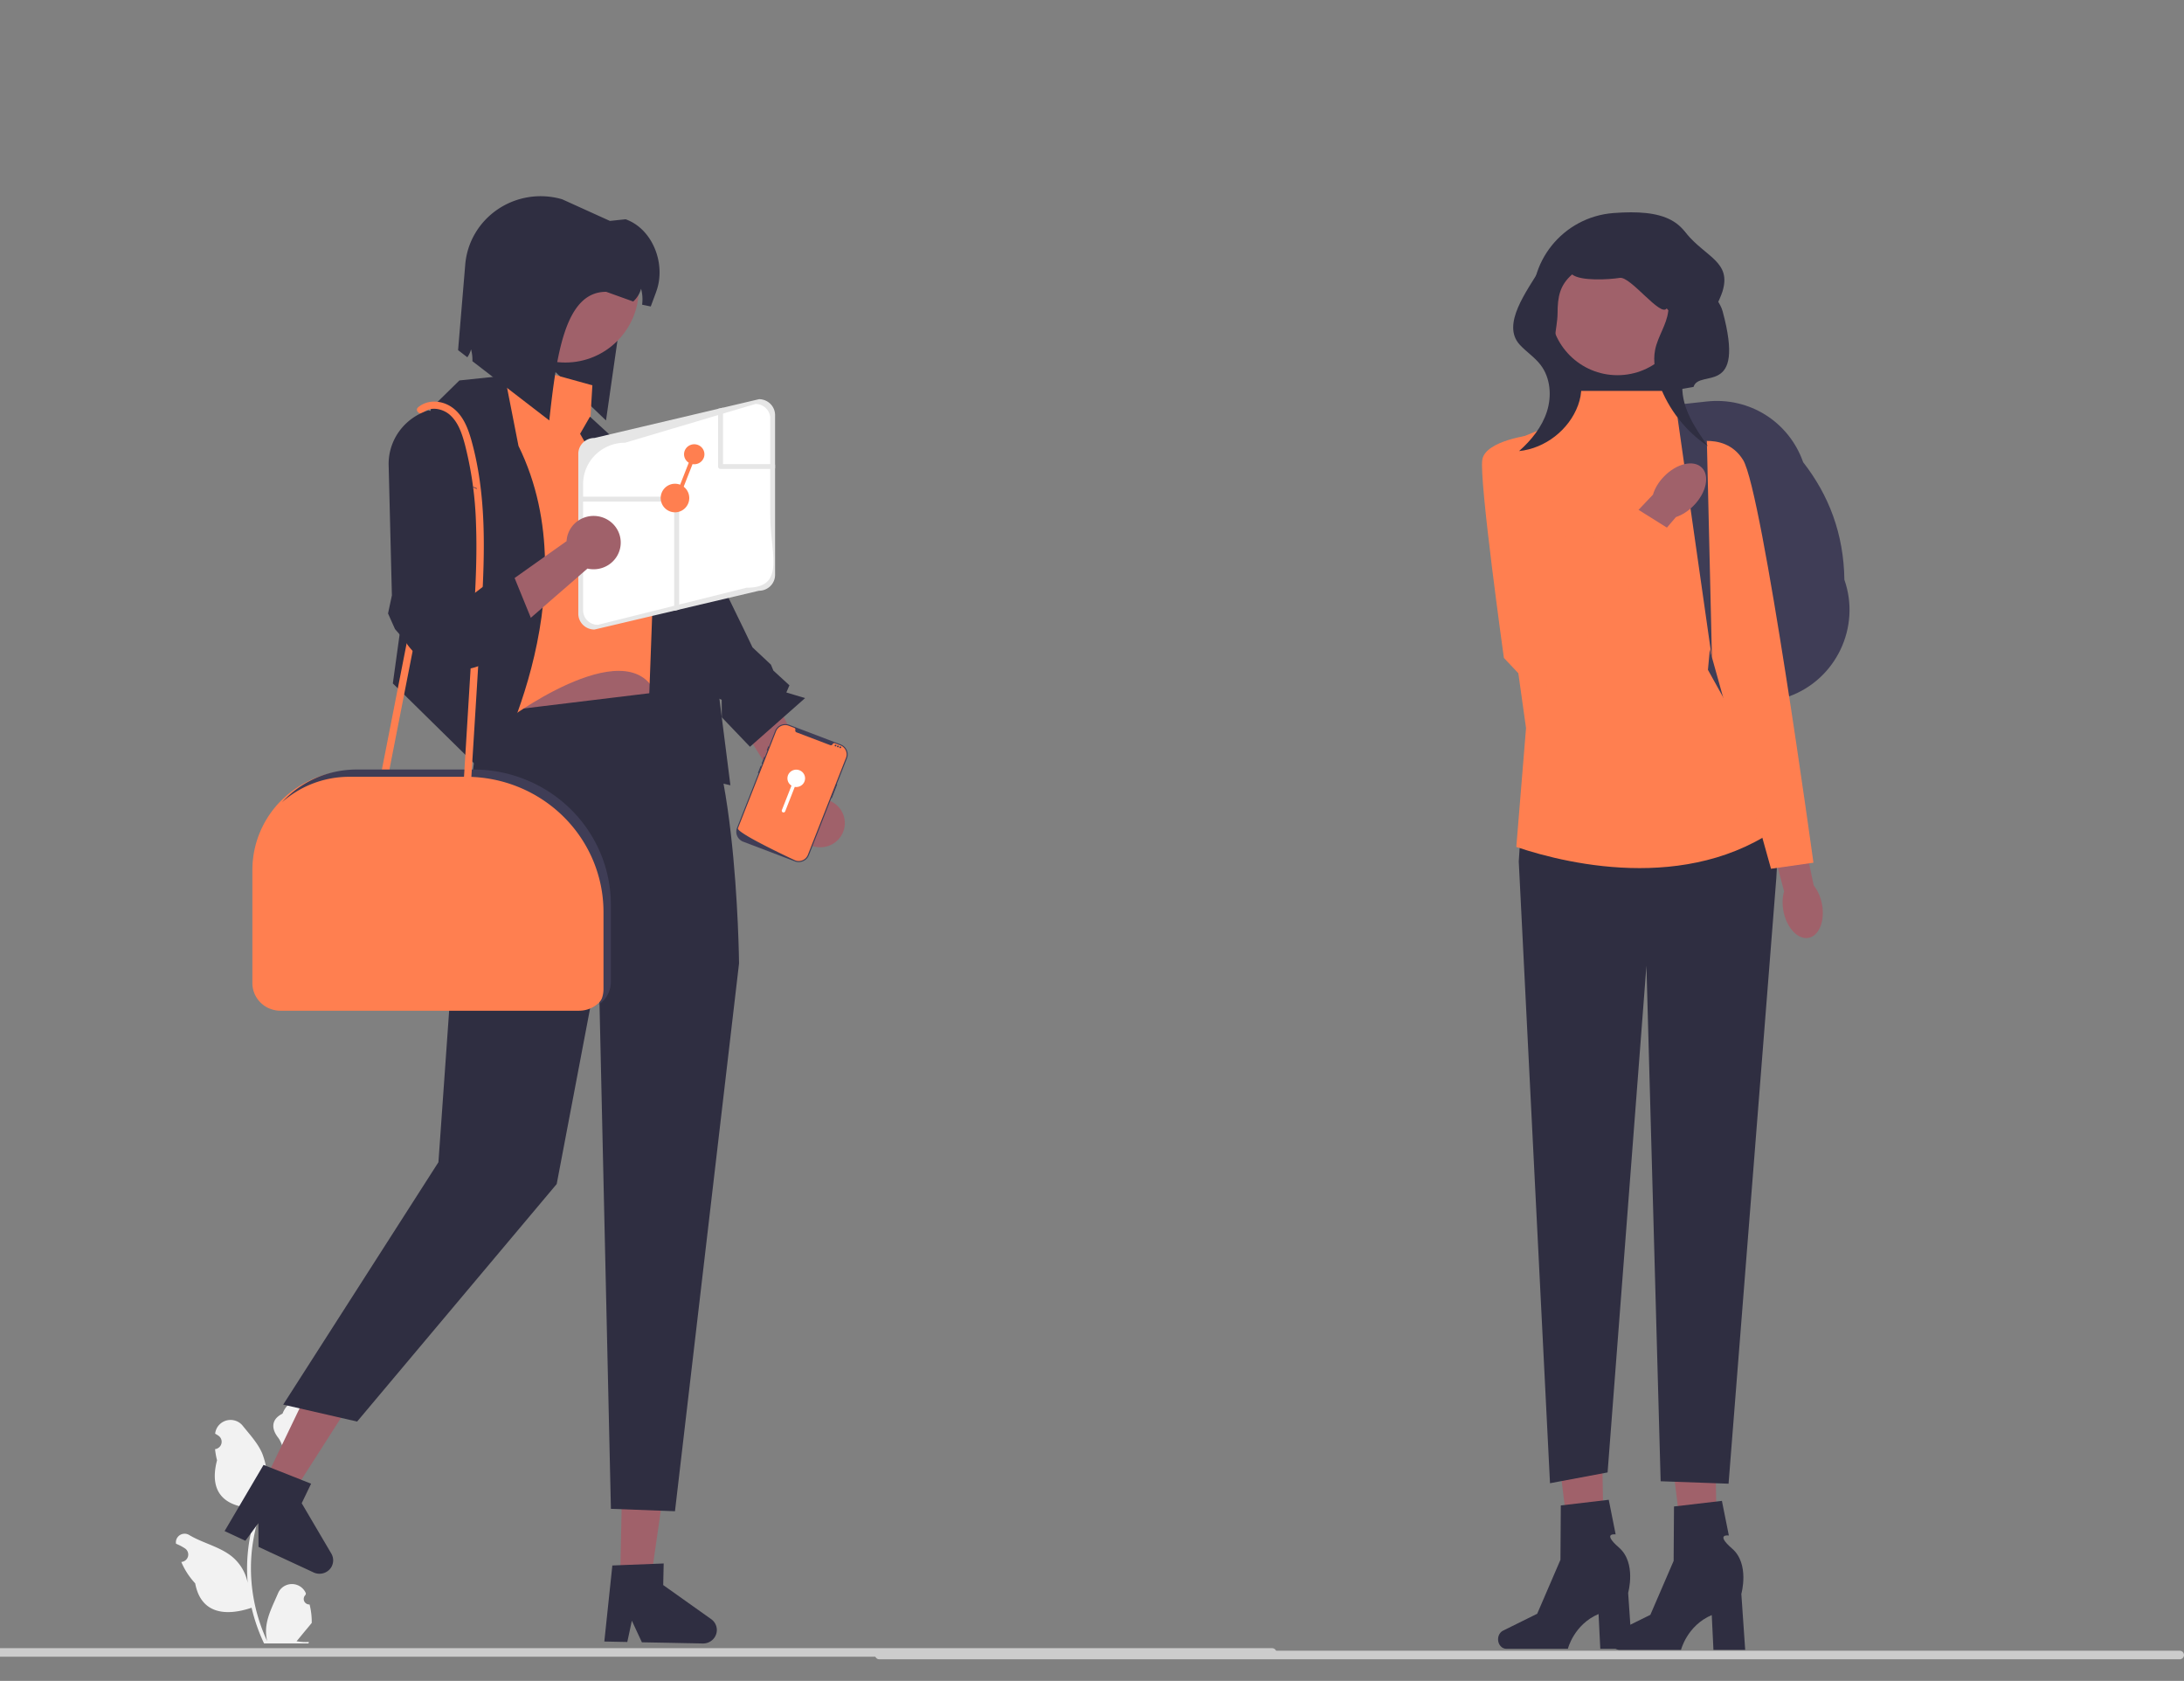 <?xml version="1.0"?>
<svg width="606.784" height="466.947" xmlns="http://www.w3.org/2000/svg" xmlns:svg="http://www.w3.org/2000/svg">
 <rect width="100%" height="100%" fill="#808080" stroke="none"/>
 <g class="layer">
  <title>Layer 1</title>
  <path d="m243.11,459.76c0,0.66 0.53,1.19 1.19,1.19l361.29,0c0.66,0 1.19,-0.53 1.19,-1.19c0,-0.66 -0.53,-1.19 -1.19,-1.19l-361.29,0c-0.66,0 -1.19,0.53 -1.19,1.19z" fill="#ccc" id="svg_1"/>
  <g id="svg_2">
   <path d="m475.73,201.22l-12.81,-88.46l11.3,-1.23c11.82,-1.28 22.82,5.66 26.75,16.87c7.12,9.12 11.27,19.83 11.46,32.66c4.6,13.11 -2.28,27.64 -15.34,32.39l-21.36,7.77z" fill="#3f3d56" id="svg_3"/>
   <g id="svg_4">
    <polygon fill="#a0616a" id="svg_5" points="477.185,437.738 468.578,437.941 463.78,399.27 476.482,398.97 477.185,437.738 "/>
    <path d="m447.65,455.7l0,0c0,1.45 1.04,2.63 2.31,2.63l17.08,0s1.69,-6.76 8.54,-9.67l0.47,9.67l8.82,0l-1.07,-15.55s2.36,-8.31 -2.54,-12.56c-4.9,-4.25 -0.93,-3.66 -0.93,-3.66l-1.93,-9.62l-13.31,1.56l-0.1,15.11l-6.47,14.99l-9.48,4.68c-0.84,0.42 -1.39,1.37 -1.39,2.42l0,0z" fill="#2f2e41" id="svg_6"/>
   </g>
   <g id="svg_7">
    <polygon fill="#a0616a" id="svg_8" points="445.738,437.445 437.13,437.648 432.332,398.977 445.035,398.677 445.738,437.445 "/>
    <path d="m416.21,455.4l0,0c0,1.46 1.03,2.64 2.3,2.64l17.09,0s1.68,-6.76 8.53,-9.67l0.48,9.67l8.81,0l-1.07,-15.55s2.36,-8.31 -2.54,-12.57c-4.89,-4.25 -0.93,-3.66 -0.93,-3.66l-1.92,-9.62l-13.32,1.57l-0.1,15.1l-6.46,14.99l-9.48,4.69c-0.85,0.41 -1.39,1.36 -1.39,2.41l0,0z" fill="#2f2e41" id="svg_9"/>
   </g>
   <path d="m470.52,107.48l-31,5.39c-2.13,-5.47 -12.47,-20.55 -13.36,-25.9c-2.3,-13.92 8.07,-26.74 22.14,-27.79l0,0c13.49,-1.01 21.7,1.52 22.85,14.36c0.4,4.51 6.27,8.57 7.45,12.94c6.51,24.07 -6.52,15.87 -8.08,21z" fill="#2f2e41" id="svg_10"/>
   <path d="m423.98,208.32l-2.02,31l8.68,172.72l16,-3l10.79,-140.74l3.95,143.19l18.87,0.68l13.26,-168.17c1.01,-12.85 -2.36,-25.66 -9.56,-36.35l0,0l-59.97,0.67z" fill="#2f2e41" id="svg_11"/>
   <path d="m463.06,108.59l-24.73,0l-5.59,8.76l-19.54,8.08l10.78,76.83l-2.7,33.02c15.24,5.16 50.6,13.17 76.17,-7.95l-22.93,-41.25l5.39,-57.95l-10.44,-9.5l-6.41,-10.04z" fill="#FF7F50" id="svg_12"/>
   <circle cx="449.38" cy="85.54" fill="#a0616a" id="svg_13" r="18.69"/>
   <path d="m495.51,253.2c-0.4,-2.03 -0.31,-3.98 0.16,-5.58l-5.04,-19.08l9.15,-2.14l4.13,19.59c1.05,1.3 1.88,3.07 2.28,5.1c0.91,4.63 -0.73,8.86 -3.68,9.44c-2.95,0.59 -6.08,-2.7 -7,-7.33l0,0z" fill="#a0616a" id="svg_14"/>
   <path d="m467.44,123.75s11.46,-4.72 16.85,4.04c5.39,8.76 19.54,111.87 19.54,111.87l-11.79,1.68l-23.25,-83.22l-1.35,-34.37z" fill="#FF7F50" id="svg_15"/>
   <polygon fill="#3f3d56" id="svg_16" points="475.638,183.035 466.072,115.963 474.22,122.48 475.638,183.035 "/>
   <g id="svg_17">
    <path d="m470.6,140.41c-1.53,1.58 -3.28,2.67 -4.97,3.23l-13.63,15.91l-7.38,-6.71l14.62,-15.42c0.5,-1.7 1.55,-3.49 3.08,-5.06c3.49,-3.6 8.18,-4.71 10.47,-2.48c2.29,2.22 1.31,6.94 -2.19,10.53l0,0z" fill="#a0616a" id="svg_18"/>
    <path d="m425.69,120.8s-12.88,1.48 -13.85,6.84s5.99,55.13 5.99,55.13l9.68,10.27l37.83,-45.07l-11.38,-7.14l-17.48,13.74l-10.79,-33.77z" fill="#FF7F50" id="svg_19"/>
   </g>
   <path d="m447.09,62.15c-7.6,1.34 -14.97,5.45 -18.91,12.09c-3.94,6.63 -11.17,15.88 -5.93,21.54c1.81,1.96 4.12,3.44 5.75,5.56c2.77,3.59 3.17,8.64 1.79,12.97s-4.35,7.99 -7.74,11c7.26,-0.75 13.88,-5.9 16.39,-12.75c1.16,-3.17 1.39,-6.98 -0.59,-9.71c-1.04,-1.44 -2.58,-2.42 -3.91,-3.6c-3.42,-3.05 -1.22,-7.65 -1.2,-12.23s0.6,-7.76 4.04,-10.78c2.38,1.9 10.25,1.44 13.25,0.95c2.99,-0.48 11.38,11.03 13.03,8.48c3.24,4.16 1.03,-4.4 0.42,0.83c-0.44,3.74 -2.89,6.97 -3.63,10.66c-0.65,3.22 0.06,6.56 1.19,9.64c2.55,6.94 7.34,13.04 13.48,17.16c-3.54,-5.01 -7.24,-10.49 -7.12,-16.62c0.08,-4.56 9.78,-21.95 11.14,-26.3c2.6,-8.31 -4.55,-9.53 -10.09,-16.26c-4.85,-5.91 -14.25,-4.08 -21.7,-2.33" fill="#2f2e41" id="svg_20"/>
  </g>
  <g id="svg_76">
   <g id="svg_79">
    <path d="m168.36,116.8l-26.01,-24.92l2.68,-12.54c1.09,-11.31 14.14,-18.9 12.53,-22.33l18.34,7.26l-7.53,52.52z" fill="#2f2e41" id="svg_37"/>
    <path d="m86.01,445.72a1.55,1.53 0 0 1 -1.13,-2.65l0.11,-0.42q-0.02,-0.05 -0.04,-0.1a4.17,4.1 0 0 0 -7.69,0.03c-1.26,2.98 -2.86,5.97 -3.26,9.12a12.34,12.14 0 0 0 0.22,4.18a49.48,48.67 0 0 1 -4.5,-20.22a47.76,46.98 0 0 1 0.29,-5.24q0.25,-2.14 0.68,-4.25a50.05,49.24 0 0 1 9.93,-20.87a13.32,13.1 0 0 0 5.54,-5.66a10.16,9.99 0 0 0 0.92,-2.73c-0.27,0.03 -1.01,-4.01 -0.81,-4.26c-0.37,-0.56 -1.05,-0.84 -1.46,-1.39c-2.04,-2.72 -4.85,-2.25 -6.32,1.45c-3.14,1.56 -3.17,4.13 -1.25,6.62c1.23,1.58 1.4,3.72 2.47,5.41c-0.12,0.13 -0.23,0.27 -0.34,0.41a50.38,49.56 0 0 0 -5.26,8.2a20.94,20.6 0 0 0 -1.25,-9.57c-1.2,-2.84 -3.44,-5.23 -5.41,-7.69a4.3,4.23 0 0 0 -7.66,2.08q-0.01,0.05 -0.01,0.11q0.44,0.24 0.86,0.52a2.11,2.07 0 0 1 -0.85,3.77l-0.04,0.01a20.97,20.63 0 0 0 0.55,3.08c-2.53,9.64 2.94,13.15 10.75,13.31c0.17,0.09 0.34,0.18 0.51,0.26a51.42,50.58 0 0 0 -2.77,12.81a48.77,47.97 0 0 0 0.03,7.75l-0.01,-0.09a12.89,12.68 0 0 0 -4.4,-7.32c-3.38,-2.73 -8.17,-3.74 -11.82,-5.94a2.42,2.38 0 0 0 -3.7,2.31l0.01,0.1a14.15,13.92 0 0 1 1.59,0.75q0.44,0.25 0.86,0.52a2.11,2.07 0 0 1 -0.85,3.78l-0.04,0c-0.03,0.01 -0.06,0.01 -0.09,0.01a20.98,20.64 0 0 0 3.86,5.95c1.58,8.42 8.39,9.22 15.67,6.77l0,0a51.4,50.57 0 0 0 3.46,9.91l12.34,0c0.04,-0.13 0.08,-0.27 0.12,-0.4a14.01,13.78 0 0 1 -3.42,-0.2c0.92,-1.1 1.83,-2.22 2.75,-3.33a0.77,0.75 0 0 0 0.06,-0.06c0.47,-0.57 0.93,-1.13 1.4,-1.7l0,0a20.53,20.2 0 0 0 -0.6,-5.14z" fill="#f2f2f2" id="svg_38"/>
    <polygon fill="#a0616a" id="svg_39" points="185.551,406.039 183.594,419.594 183.594,419.629 182.948,424.138 181.9,431.38 181.9,431.389 181.464,434.438 180.809,438.974 174.958,438.853 173.211,438.81 172.294,438.793 172.382,434.79 172.6,424.173 172.993,405.782 173.072,405.782 174.818,405.816 181.795,405.962 183.542,405.996 185.551,406.039 "/>
    <path d="m199.16,452.89a3.82,3.76 0 0 1 -3.89,3.67l-2.79,-0.06l-1.75,-0.03l-6.98,-0.14l-1.76,-0.03l-3.65,-0.07l-2.79,-6l-0.55,2.57l0,0.01l-0.72,3.33l-1.02,-0.02l-5.36,-0.11l2.23,-21.12l2.23,-0.09l0.81,-0.03l1.75,-0.07l6.52,-0.25l0.01,0l0.46,-0.02l1.75,-0.07l0.73,-0.03l-0.13,6l6.42,4.56l1.76,1.25l5.14,3.65a3.81,3.74 0 0 1 1.58,3.11z" fill="#2f2e41" id="svg_40"/>
    <polygon fill="#a0616a" id="svg_41" points="99.251,386.819 91.834,398.404 91.82,398.435 89.357,402.291 85.392,408.479 85.388,408.487 83.722,411.095 81.24,414.971 75.95,412.509 74.374,411.767 73.545,411.384 75.288,407.765 79.898,398.163 87.898,381.535 87.97,381.567 89.55,382.3 95.856,385.239 97.436,385.972 99.251,386.819 "/>
    <path d="m92.21,435.05a3.82,3.76 0 0 1 -5.07,1.78l-2.53,-1.18l-1.58,-0.73l-6.31,-2.93l-1.59,-0.73l-3.3,-1.54l-0.05,-6.59l-1.57,2.13l0,0.01l-2.04,2.75l-0.92,-0.43l-4.85,-2.26l10.82,-18.38l2.07,0.81l0.76,0.3l1.62,0.64l6.04,2.39l0.01,0.01l0.42,0.16l1.62,0.64l0.67,0.27l-2.61,5.42l3.97,6.75l1.08,1.84l3.18,5.4a3.81,3.74 0 0 1 0.15,3.47z" fill="#2f2e41" id="svg_42"/>
    <path d="m221.46,226.39l-17.08,-27.39l9.08,-8.58l15.56,31.61a6.83,6.72 0 1 1 -7.56,4.36z" fill="#a0616a" id="svg_43"/>
    <path d="m168.5,139.36l7.71,-7.41s6.74,-2.05 12.97,8.54s19.89,39.35 19.89,39.35l5.12,4.8l0.68,1.65l4.46,4.09l-0.86,1.99l5.21,1.56l-15.31,13.52l-7.83,-8.18l-0.03,-4.87l-3.4,-1.42l-3.35,-2.74l-1.21,-4.49l-24.03,-46.4z" fill="#2f2e41" id="svg_44"/>
    <polygon fill="#a0616a" id="svg_45" points="137.897,160.909 137.897,204.322 189.239,195.253 176.232,156.196 137.897,160.909 "/>
    <path d="m188.9,191.55l-55.45,6.73l-6.16,47.14l-5.48,77.44l-43.13,67.34l20.54,4.71l55.45,-65.99l11.64,-61.23l3.42,151.46l17.8,0.67l17.8,-152.19s-0.68,-71.38 -16.43,-76.09z" fill="#2f2e41" id="svg_46"/>
    <path d="m164.59,107.04l-21.91,-6.06l-10.27,14.14l9.93,83.84s36.97,-26.94 41.07,-2.02l1.71,-32.66s1.86,-21.55 -2.15,-23.23s-19.07,-22.56 -19.07,-22.56l0.68,-11.45z" fill="#FF7F50" id="svg_47"/>
    <path d="m127.63,105.69l-7.91,7.77l-10.58,76.4l26.61,26.17s28.84,-50.41 8.3,-92.16l-3.83,-19.51l-12.6,1.33z" fill="#2f2e41" id="svg_48"/>
    <polygon fill="#2f2e41" id="svg_49" points="163.91,115.752 193.346,142.728 202.93,218.148 179.655,212.761 181.709,156.869 161.172,120.506 163.91,115.752 "/>
    <path d="m160.91,280.78l-83,0a7.8,7.67 0 0 1 -7.79,-7.67l0,-31.48a28.01,27.55 0 0 1 27.97,-27.51l32.46,0a38.19,37.57 0 0 1 38.14,37.52l0,21.47a7.8,7.67 0 0 1 -7.79,7.67z" fill="#FF7F50" id="svg_51"/>
    <path d="m107.88,215.4l7.43,-37.94l2.13,-10.88c0.25,-1.27 -1.73,-1.82 -1.98,-0.54l-7.43,37.93l-2.14,10.89c-0.25,1.27 1.73,1.81 1.98,0.54z" fill="#FF7F50" id="svg_52"/>
    <path d="m210.86,110.9l-9.98,2.35l-1.37,0.32l-34.36,8.1a4.48,4.4 0 0 0 -4.48,4.4l0,44.42a4.48,4.4 0 0 0 4.48,4.4l22.17,-5.23l1.37,-0.32l22.17,-5.23a4.48,4.41 0 0 0 4.48,-4.4l0,-44.42a4.48,4.41 0 0 0 -4.48,-4.4z" fill="#e6e6e6" id="svg_53"/>
    <path d="m214,143.19l0,-26.94a4.1,4.03 0 0 0 -4.1,-4.03l-9.02,2.68l-1.37,0.41l-25.85,7.68a11.65,11.46 0 0 0 -11.65,11.46l0,35.1a4.1,4.03 0 0 0 4.1,4.03l21.21,-5.3l1.37,-0.34l18.7,-4.67c6.13,0 7.48,-2.86 7.48,-7.27c0,-3.51 -0.86,-8.01 -0.86,-12.81z" fill="#fff" id="svg_54"/>
    <path d="m188.68,138.66l0,30.69l-1.37,0.32l0,-30.34l-25.31,0a0.68,0.67 0 0 1 0,-1.35l25.99,0a0.68,0.67 0 0 1 0.68,0.67z" fill="#e6e6e6" id="svg_55"/>
    <path d="m215.33,129.07l0,1.05a0.67,0.66 0 0 1 -0.42,0.15l-14.72,0a0.68,0.67 0 0 1 -0.68,-0.67l0,-16.03l1.37,-0.32l0,15.68l14.03,0a0.67,0.66 0 0 1 0.42,0.15z" fill="#e6e6e6" id="svg_56"/>
    <circle cx="187.53" cy="138.35" fill="#FF7F50" id="svg_57" r="3.97"/>
    <circle cx="157.06" cy="80.3" fill="#a0616a" id="svg_58" r="20.41"/>
    <path d="m182.34,80.99l-1.54,4.15l-2.4,-0.5a11.58,11.39 0 0 0 -0.29,-4.42a7.63,7.5 0 0 1 -2.18,3.54l-7.49,-2.69c-11.47,-0.08 -13.83,17.49 -15.83,35.73l-21.36,-16.46a11.44,11.25 0 0 0 -0.38,-3.29a7.3,7.19 0 0 1 -1.03,2.2l-2.57,-1.98l1.99,-23.78a21.02,20.67 0 0 1 26.93,-18.13l13.26,6.01l4.37,-0.46c7.61,2.73 11.28,12.58 8.51,20.07z" fill="#2f2e41" id="svg_59"/>
    <path d="m131.58,213.77l-32.46,0a27.91,27.45 0 0 0 -20.77,9.1a27.86,27.41 0 0 1 18.72,-7.08l32.46,0a38.19,37.57 0 0 1 38.14,37.52l0,21.47a7.74,7.62 0 0 1 -1.36,4.32a7.79,7.66 0 0 0 3.41,-6.34l0,-21.47a38.19,37.57 0 0 0 -38.14,-37.52z" fill="#3f3d56" id="svg_60"/>
    <path d="m117.62,114.58c2.1,-1.79 5.48,-1.02 7.39,0.69c2.38,2.13 3.37,5.3 4.17,8.27a103.39,101.7 0 0 1 3.07,22.05c0.28,7.46 -0.01,14.94 -0.43,22.39c-0.44,7.71 -0.93,15.42 -1.4,23.13l-1.61,26.42c-0.08,1.3 1.97,1.29 2.05,0c0.99,-16.31 2.04,-32.61 2.97,-48.92c0.88,-15.46 1.35,-31.36 -2.9,-46.43c-0.96,-3.39 -2.38,-6.99 -5.43,-9.08c-2.76,-1.91 -6.69,-2.19 -9.33,0.05c-1.01,0.86 0.45,2.28 1.45,1.43z" fill="#FF7F50" id="svg_61"/>
    <path d="m157.41,150.34l-29.23,20.71l5.52,12.54l29.52,-25.64a7.53,7.41 0 1 0 -5.81,-7.61z" fill="#a0616a" id="svg_62"/>
    <path d="m119.02,114l0,0s7.67,1.26 8.5,14.72s0.64,38.88 0.64,38.88l7.28,-5.56l7.3,-2.04l5.18,12.7l-4.08,6.71l-4.7,2.23l-1.7,-1.01l-2.65,3.6a16.89,16.62 0 0 1 -22.41,-6.42l0,0l-2.64,-3.06l-1.93,-4.33l1.07,-5.02l-0.9,-36.17a15.85,15.59 0 0 1 11.04,-15.23z" fill="#2f2e41" id="svg_63"/>
    <path d="m220.82,239.27l-14.32,-5.44a3.03,2.98 0 0 1 -1.73,-3.85l10.58,-26.92a3.03,2.98 0 0 1 3.91,-1.7l14.32,5.45a3.03,2.98 0 0 1 1.73,3.84l-10.58,26.93a3.03,2.98 0 0 1 -3.91,1.7z" fill="#3f3d56" id="svg_64"/>
    <path d="m232.5,217.79a0.13,0.13 0 0 0 -0.16,0.07l-1.47,3.75a0.13,0.13 0 0 0 0.24,0.09l1.47,-3.75a0.13,0.13 0 0 0 -0.08,-0.16z" fill="#3f3d56" id="svg_65"/>
    <path d="m235.03,210.55l-10.58,26.92a2.73,2.69 0 0 1 -3.36,1.6l0,-0.01c-0.02,0 -0.04,-0.01 -0.06,-0.01c-0.03,-0.01 -0.07,-0.03 -0.11,-0.04c0,0 -0.12,-0.06 -0.36,-0.17c-0.24,-0.11 -0.58,-0.27 -1.01,-0.47q-0.19,-0.09 -0.4,-0.19c-0.28,-0.13 -0.59,-0.28 -0.92,-0.44c-0.13,-0.06 -0.27,-0.13 -0.41,-0.2c-0.71,-0.34 -1.51,-0.73 -2.35,-1.15q-0.21,-0.1 -0.43,-0.21c-0.03,-0.02 -0.08,-0.04 -0.12,-0.06c-0.6,-0.3 -1.21,-0.61 -1.83,-0.92l-0.12,-0.06c-1.05,-0.54 -2.12,-1.09 -3.1,-1.63c-0.76,-0.41 -1.47,-0.81 -2.11,-1.19q-0.31,-0.19 -0.59,-0.36c-0.04,-0.02 -0.08,-0.05 -0.11,-0.07c-1.33,-0.83 -2.16,-1.49 -2.03,-1.81l10.58,-26.92a2.73,2.69 0 0 1 3.54,-1.54l1.52,0.58a0.5,0.49 0 0 1 0.29,0.6c-0.01,0.02 -0.01,0.03 -0.01,0.05a0.55,0.55 0 0 0 0.36,0.6l9.32,3.54a0.55,0.55 0 0 0 0.68,-0.21c0.01,-0.01 0.01,-0.03 0.02,-0.05a0.5,0.49 0 0 1 0.63,-0.25l1.52,0.58a2.73,2.69 0 0 1 1.56,3.47z" fill="#FF7F50" id="svg_66"/>
    <path d="m213.59,207.36a0.13,0.13 0 0 0 -0.17,0.07l-0.36,0.94a0.13,0.13 0 0 0 0.24,0.09l0.36,-0.94a0.13,0.13 0 0 0 -0.07,-0.16z" fill="#3f3d56" id="svg_67"/>
    <path d="m212.49,210.18a0.13,0.13 0 0 0 -0.16,0.07l-0.71,1.82a0.13,0.13 0 0 0 0.24,0.09l0.71,-1.82a0.13,0.13 0 0 0 -0.08,-0.16z" fill="#3f3d56" id="svg_68"/>
    <path d="m211.47,212.76a0.13,0.13 0 0 0 -0.16,0.07l-0.71,1.82a0.13,0.13 0 1 0 0.24,0.09l0.71,-1.82a0.13,0.13 0 0 0 -0.08,-0.16z" fill="#3f3d56" id="svg_69"/>
    <rect fill="#3f3d56" height="0.47" id="svg_70" rx="0.23" transform="matrix(0.311 0.133 -0.12 0.345 32.829 -56.629)" width="3.64" x="462.69" y="377.61"/>
    <circle cx="232.14" cy="207.11" fill="#3f3d56" id="svg_71" r="0.25"/>
    <circle cx="232.8" cy="207.36" fill="#3f3d56" id="svg_72" r="0.25"/>
    <circle cx="233.46" cy="207.6" fill="#3f3d56" id="svg_73" r="0.25"/>
    <path d="m223.51,217.09a2.45,2.41 0 0 1 -2.7,1.51l-2.66,6.79a0.49,0.48 0 1 1 -0.92,-0.35l2.67,-6.79a2.45,2.41 0 1 1 3.61,-1.16z" fill="#fff" fill-rule="evenodd" id="svg_74"/>
    <path d="m195.52,127.19a2.83,2.79 0 0 1 -3.11,1.74l-3.08,7.85a0.57,0.56 0 1 1 -1.05,-0.4l3.08,-7.84a2.83,2.78 0 1 1 4.16,-1.34z" fill="#FF7F50" id="svg_75"/>
   </g>
  </g>
  <path d="m706.88,217.05c0,0.66 0.53,1.19 1.19,1.19l361.29,0c0.66,0 1.19,-0.53 1.19,-1.19c0,-0.66 -0.53,-1.19 -1.19,-1.19l-361.29,0c-0.66,0 -1.19,0.53 -1.19,1.19z" fill="#ccc" id="svg_77"/>
  <path d="m-9.04,459.05c0,0.66 0.53,1.19 1.19,1.19l361.29,0c0.66,0 1.19,-0.53 1.19,-1.19c0,-0.66 -0.53,-1.19 -1.19,-1.19l-361.29,0c-0.66,0 -1.19,0.53 -1.19,1.19z" fill="#ccc" id="svg_78"/>
 </g>
</svg>
